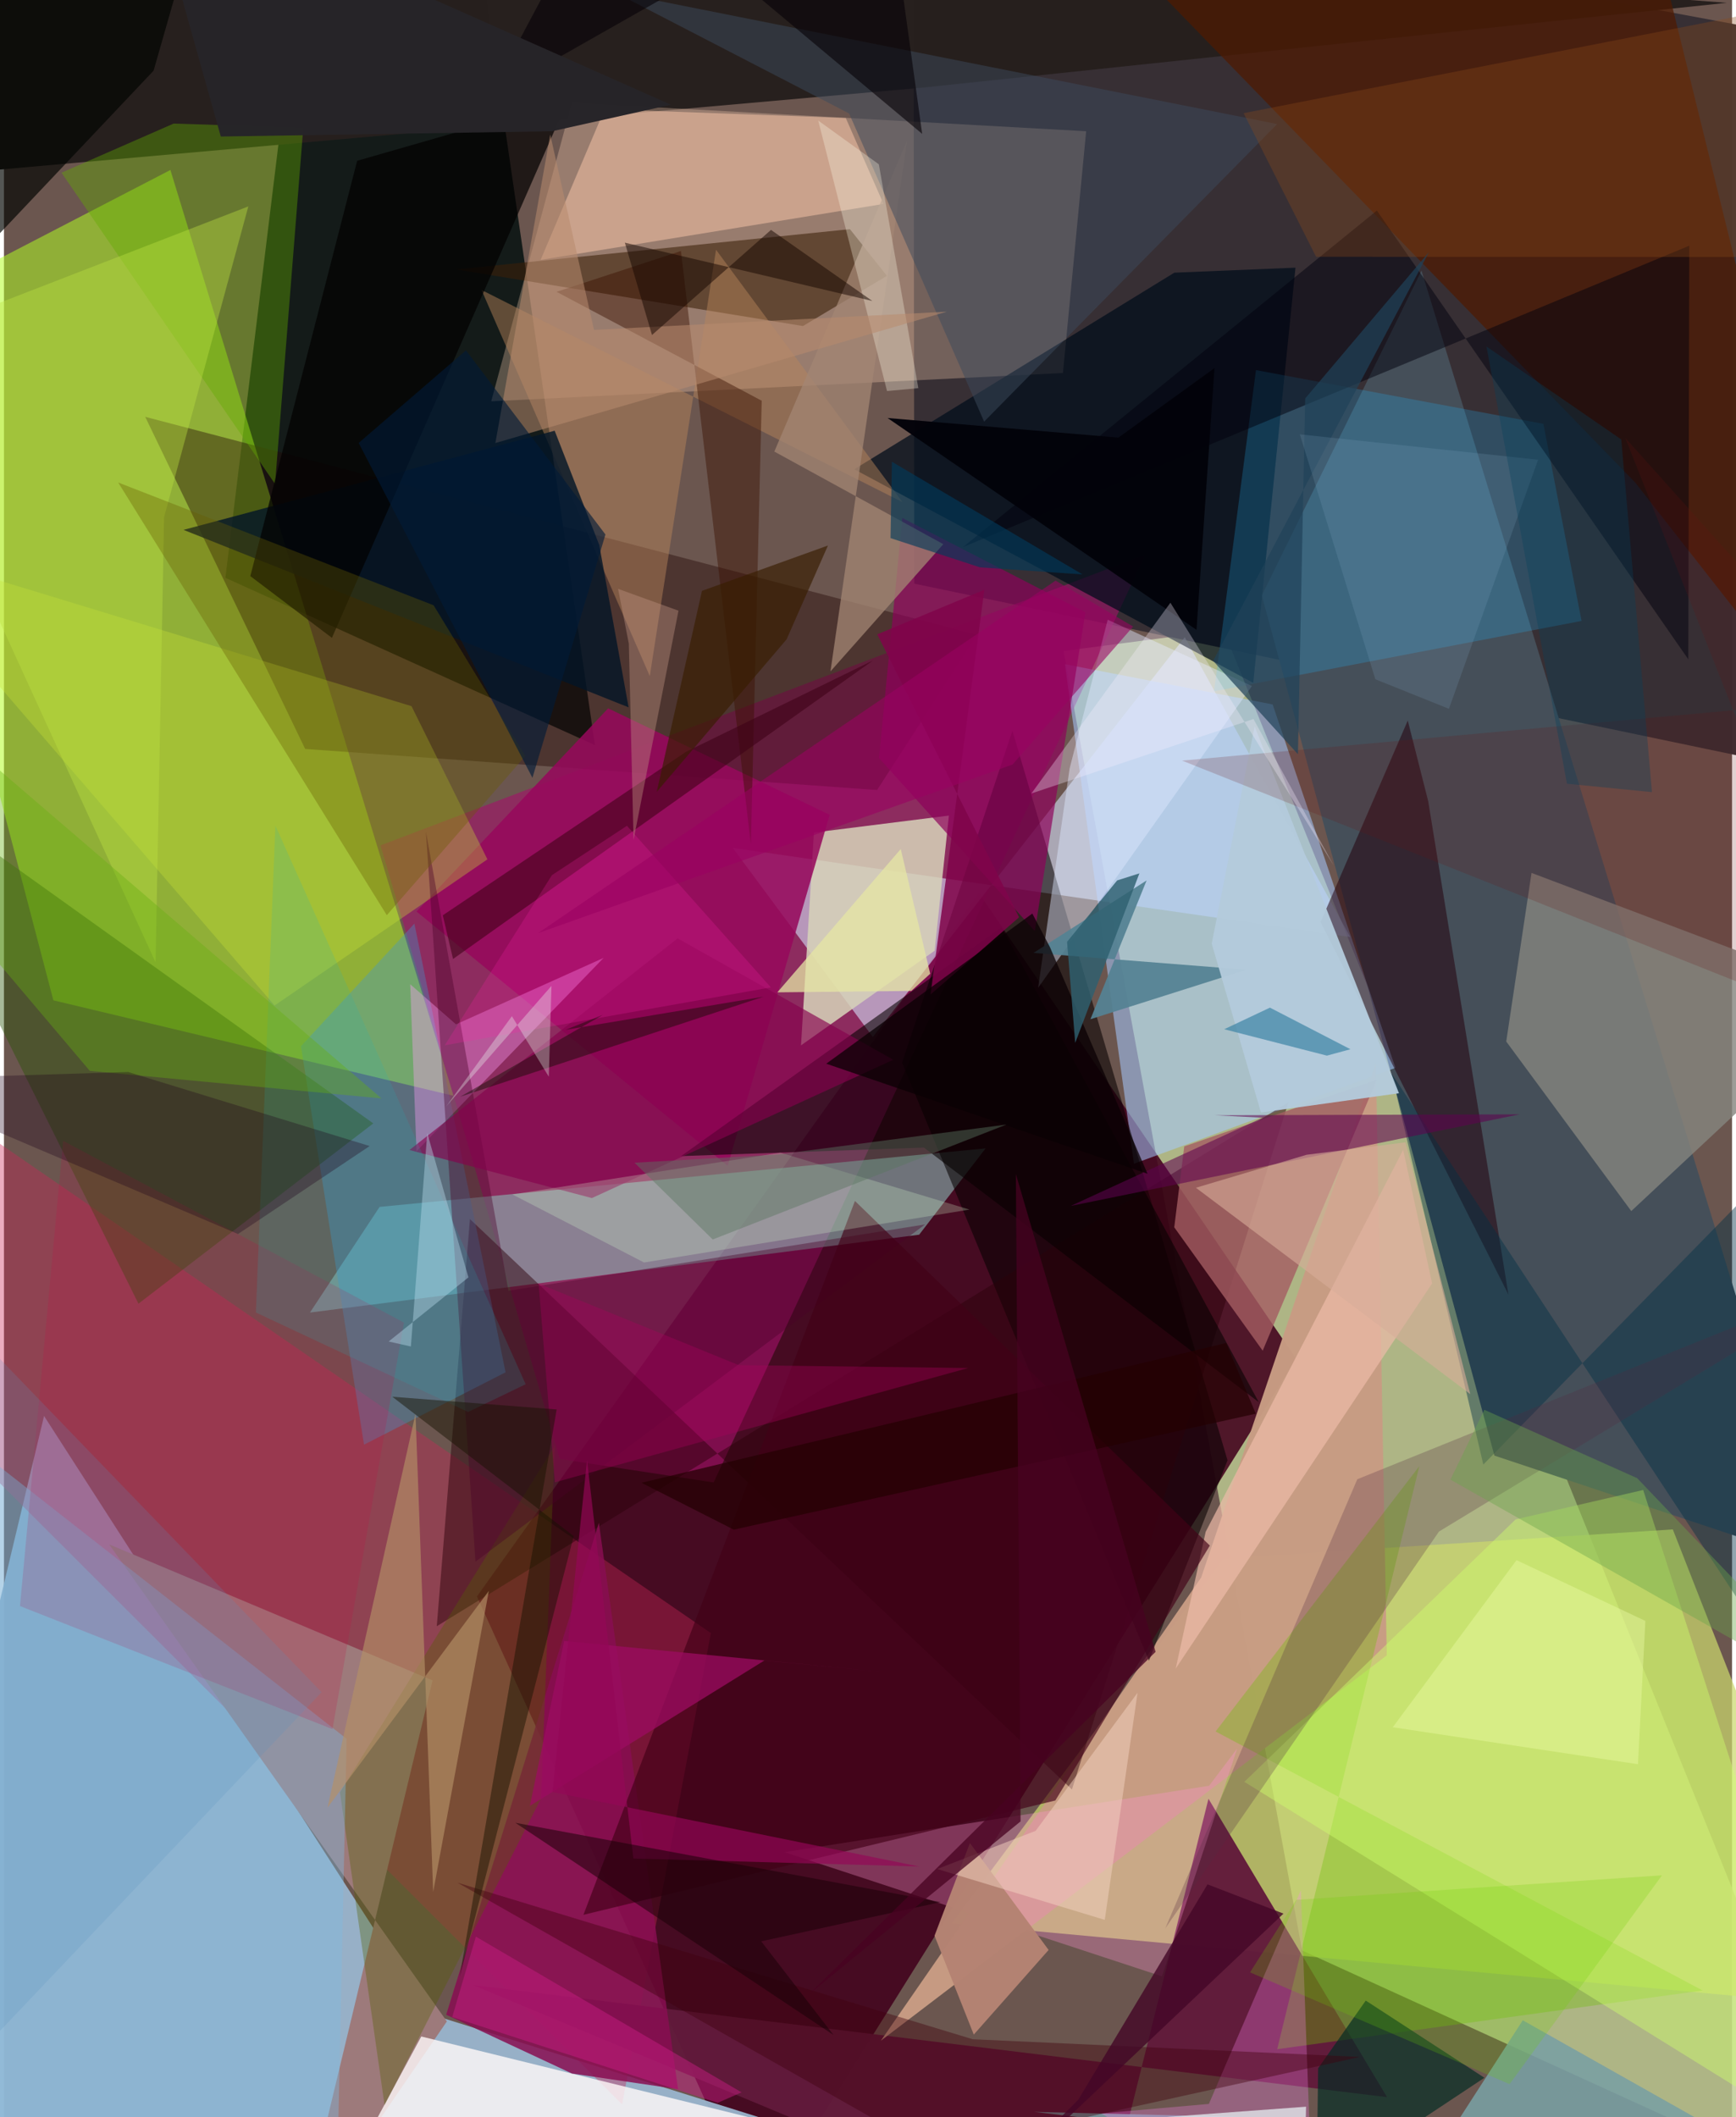 <svg xmlns="http://www.w3.org/2000/svg" width="228" height="278" viewBox="0 0 836 1024"><path fill="#6b564f" d="M0 0h836v1024H0z"/><path fill="#becb91" fill-opacity=".812" d="M627.99 943.372L512.606 314.868l77.38-10.138L898 1066.602z"/><path fill="#42011c" fill-opacity=".875" d="M625.147 657.238L471.698 432.01 228.82 772.135l136.182 300.583z"/><path fill="#9ab6ce" fill-opacity=".941" d="M562.938 1086L-62 1025.505l81.398-340.656 185.91 289.025z"/><path fill="#0b1514" fill-opacity=".894" d="M145.598-34.847l83.812 7.502 56.494 387.743-178.78-80.92z"/><path fill="#362f34" fill-opacity=".973" d="M839.99 365.674l-399.595-83.388-.4-344.286 416.212 77.238z"/><path fill="#b1ff23" fill-opacity=".529" d="M217.499 529.993L23.913 483.829-62 156.104l142.52-73.89z"/><path fill="#cbd76c" fill-opacity=".714" d="M458.477 930.292l131.43-176.538 217.435-14.035L898 970.932z"/><path fill="#454f59" d="M608.524 287.998l77.235-157.113 191.837 625.282-156.565-52.155z"/><path fill="#a3126a" fill-opacity=".6" d="M552.118 268.275L343.322 717.018l-74.416-11.37-86.734-296.767z"/><path fill="#27201e" fill-opacity=".992" d="M444.533 42.38L-11.047 82.8-2.315-62l835.77 63.362z"/><path fill="#d3ddf7" fill-opacity=".6" d="M651.304 453.2l-298.756-43.124 67.763 91.484L571.24 308.192z"/><path fill="#ffd6b7" fill-opacity=".302" d="M512.307 180.42l11.228-116.943-248.783-13.824-39.028 144.444z"/><path fill="#89b5b1" fill-opacity=".616" d="M181.728 583.729l-33.688 51.103 294.706-37.648 32.145-41.755z"/><path fill="#cb2759" fill-opacity=".38" d="M-62 657.448l361.031 360.363 42.952-227.945L-62 511.888z"/><path fill="#621a3b" fill-opacity=".965" d="M582.71 870.003L528.92 1086 226.985 960.121l442.098 54.202z"/><path fill="#210704" fill-opacity=".404" d="M470.82 307.057L68.345 201.613l77.375 160.625 276.675 19.87z"/><path fill="#a5caff" fill-opacity=".545" d="M673.163 516.504l-59.416-175.797L513.26 321.25l33.404 241.598z"/><path fill="#000d1b" fill-opacity=".729" d="M624.806 129.464l-58.616 2.42-154.841 95.086 193.023 103.295z"/><path fill="#d6d3b9" fill-opacity=".859" d="M457.134 394.463l-65.302 8.208-6.238 102.934 64.652-45.785z"/><path fill="#c89c83" fill-opacity=".976" d="M663.706 514.058L579.157 763.02 424.236 987.01 668.97 800.643z"/><path fill="#070000" fill-opacity=".565" d="M487.864 353.448l104.064 352.866-38.007 96.94-119.43-289.3z"/><path fill="#2c0009" fill-opacity=".475" d="M225.428 589.627l291.23 275.878 104.765-332.42-412.043 253.47z"/><path fill="#9d7a7b" d="M142.698 1082.062l64.659-269.315L50.89 746.964l163.382 230.73z"/><path fill="#4f1a00" fill-opacity=".714" d="M804.85-5.931L545.742-17.418 789.178 233.4 898 372.228z"/><path fill="#85847e" fill-opacity=".808" d="M787.249 585.748L898 482.3l-159.001-60.104-12.237 81.546z"/><path fill="#fef9f8" fill-opacity=".808" d="M326.592 1015.686L201.89 984.973 147.386 1086l326.893-33.897z"/><path fill="#3b2007" fill-opacity=".576" d="M409.255 110.833l-190.53 19.49 167.818 27.365 40.623-24.273z"/><path fill="#24000c" fill-opacity=".525" d="M689.01 387.526l38.817 238.615-90.885-180.193 42.186-97.452z"/><path fill="#20b5fb" fill-opacity=".227" d="M585.414 334.357L605.69 179l139.032 25.996 18.482 95.319z"/><path fill="#96095b" fill-opacity=".867" d="M399.468 394.1L292.29 342.6l-92.724 98.257L350.13 563.855z"/><path fill="#4096cf" fill-opacity=".353" d="M198.559 446.718l-54.874 59.308 30.503 192.706 68.476-35z"/><path fill="#6ebe04" fill-opacity=".341" d="M586.155 837.45l98.57-128.33-68.774 282 205.825-28.396z"/><path fill="#060000" fill-opacity=".58" d="M445.052 555.036l-117.504 4.135 155.058-110.66 124.436 229.67z"/><path fill="#245000" fill-opacity=".4" d="M-33.269 391.697l10.55 62.319L65.07 630.537l113.61-87.187z"/><path fill="#f8c5a8" fill-opacity=".525" d="M407.245 57.073l18.274 41.565-165.895 27.039 30.974-72.87z"/><path fill="#799fa2" fill-opacity=".886" d="M734.753 977.142L898 1069.19l-399.675-47.759 204.588 5.078z"/><path fill="#880d52" fill-opacity=".847" d="M274.76 1002.885l-60.832-28.411 73.878-237.946 38.301 273.964z"/><path fill="#c9e335" fill-opacity=".333" d="M-62 262.586l192.926 223.742 102.952-70.69-36.71-74.088z"/><path fill="#a45d62" fill-opacity=".8" d="M608.941 653.287l55.206-131.013-93.146 32.194-4.844 39.133z"/><path fill="#ff95d2" fill-opacity=".314" d="M560.224 955.892L377.61 895.827l205.407-32.116 13.566-18.001z"/><path fill="#cfff6d" fill-opacity=".435" d="M731.322 734.877L600.06 861.817 898 1046.582 793.01 720.658z"/><path fill="#8d005b" fill-opacity=".686" d="M423.335 366.658l75.37 83.712 24.475-154.213-88.571-45.635z"/><path fill="#00020d" fill-opacity=".49" d="M815.294 118.848L464.055 264.554l200.118-162.702 150.67 217.051z"/><path fill="#62ab00" fill-opacity=".4" d="M131.155 234.101l13.649-172.345-62.727-1.979-54.238 23.75z"/><path fill="#b9855b" fill-opacity=".467" d="M344.48 120.79l90.192 122.069-203.64-102.603 81.41 186.768z"/><path fill="#031627" fill-opacity=".808" d="M287.993 263.607l14.188 78.51-215.297-85.84 179.531-47.953z"/><path fill="#546000" fill-opacity=".349" d="M184.124 1018.206l75.702-148.307 6.628-170.634-103.908 167.568z"/><path fill="#020000" fill-opacity=".71" d="M119.185 278.642l39.472 29.872L272.754 48.5 170.862 77.776z"/><path fill="#dee9ff" fill-opacity=".451" d="M533.97 299.742l69.767 32.066-103.422 145.938 15.213-106.023z"/><path fill="#013044" fill-opacity=".431" d="M671.219 519.077l44.453 189.273L880.51 539.878 898 863.42z"/><path fill="#002c23" fill-opacity=".675" d="M635.76 1000.353l-.76 58.435 81.2-53.85-57.4-37.328z"/><path fill="#ff9ef9" fill-opacity=".373" d="M199.568 556.828l-3.034-80.778 22.15 19.385 71.39-32.122z"/><path fill="#a38673" fill-opacity=".757" d="M399.84 324.729l54.587-61.536-81.744-44.786 64.282-150.592z"/><path fill="#7ebae0" fill-opacity=".392" d="M-1.597 1063.685l162.108 20.678 5.275-243.344-186.69-146.405z"/><path fill="#548293" fill-opacity=".937" d="M498.05 460.892l102.97 8.138-75.413 23.932 27.17-67.122z"/><path fill="#bce242" fill-opacity=".4" d="M118.221 99.828L-62 169.668l135.345 295.79 4.122-215.338z"/><path fill="#3c4a5d" fill-opacity=".502" d="M615.942 59.996L295.352-3.817l113.503 58.701 65.321 149.04z"/><path fill="#b48f67" fill-opacity=".655" d="M234.563 769.462l-26.924 145.626-8.54-231.332-42.573 190.508z"/><path fill="#edbca8" fill-opacity=".694" d="M690.898 620.738L566.852 807.044l14.505-66.163 95.54-184.707z"/><path fill="#490027" fill-opacity=".392" d="M204.132 402.273l23.977 353.035 217.496-163.094-201.536 32.09z"/><path fill="#5f024e" fill-opacity=".565" d="M516.051 583.271l92.837-42.664-22.956-1.18 147.355-.46z"/><path fill="#c30f46" fill-opacity=".192" d="M193.53 639.697L28.62 551.77 7.752 776.804l151.179 59.501z"/><path fill="#8c4a19" fill-opacity=".329" d="M898-3.712L599.708 54.737l35.06 69.465 263.232.13z"/><path fill="#3b1000" fill-opacity=".447" d="M267.336 141.137l99.25 52.685-5.257 214.511-33.822-286.932z"/><path fill="#410017" fill-opacity=".647" d="M280.333 926.128L411.68 580.863l171.692 166.672-74.743 123.3z"/><path fill="#522c42" fill-opacity=".271" d="M561.796 932.706l92.913-217.247L898 617.131 694.23 740.747z"/><path fill="#ff83f5" fill-opacity=".282" d="M530.909 1022.156l51.99-4.563 44.498-103.376L633.668 1086z"/><path fill="#695e00" fill-opacity=".349" d="M252.238 365.63l-44.379-72.877-152.594-59.382 129.946 209.276z"/><path fill="#b48372" fill-opacity=".98" d="M467.302 891.422l-17.123 44.82 18.996 47.815 36.2-40.93z"/><path fill="#000300" fill-opacity=".671" d="M72.386 34.178l-94.082 99.5L-62 12.966 92.966-37.78z"/><path fill="#85014d" fill-opacity=".639" d="M196.164 556.225l88.255 23.24 145.84-66.889-104.357-58.726z"/><path fill="#3d0016" fill-opacity=".573" d="M217.256 463.833L420.467 319.42l-90.494 44.193-117.676 79.089z"/><path fill="#d9fbd0" fill-opacity=".251" d="M309.657 610.626l-63.684-32.925L375.67 557.52l91.42 27.514z"/><path fill="#7f044a" fill-opacity=".855" d="M491.085 443.65l-68.612-136.84 51.818-21.57-26.03 195.77z"/><path fill="#1eb4bd" fill-opacity=".161" d="M224.536 682.918L121.87 634.82l9.445-235.496 121.073 270.192z"/><path fill="#3f000e" fill-opacity=".412" d="M656.02 994.868l-187.352-8.556-249.25-75.724 229.085 129.955z"/><path fill="#fbf9e6" fill-opacity=".31" d="M427.209 189.131l15.142-1.4-19.11-108.263-29.323-21.158z"/><path fill="#a6005c" fill-opacity=".361" d="M258.644 620.824l7.883 96.119 199.921-55.279-110.966-1.389z"/><path fill="#6ecf00" fill-opacity=".224" d="M728.364 1008.031l-125.552-54.07 22.354-35.07 176.933-11.855z"/><path fill="#b98b6e" fill-opacity=".549" d="M264.275 65.09l21.166 94.467 170.67-8.806-218.373 63.53z"/><path fill="#67ae12" fill-opacity=".384" d="M41.54 517.956L-62 395.63v-74.523l244.66 210.167z"/><path fill="#d8ad99" fill-opacity=".608" d="M630.207 558.515l47.836-6.014 31.326 121.786-132.731-99.812z"/><path fill="#b4cadb" fill-opacity=".957" d="M608.106 538.097l66.757-9.332-69.816-177.414-20.768 105.057z"/><path fill="#9d0b62" fill-opacity=".741" d="M367.878 803.117l60.187 5.808-157.042-15.239-16.607 79.77z"/><path fill="#1f001a" fill-opacity=".318" d="M60.094 518.49L-62 522.25l175.223 74.6 63.698-42.548z"/><path fill="#6c1413" fill-opacity=".192" d="M897.462 337.992l-327.534 29.885L898 498.547 784.332 211.77z"/><path fill="#171300" fill-opacity=".471" d="M220.445 956.177l55.188-213.227-87.774-67.395 79.518 6.15z"/><path fill="#0a0103" fill-opacity=".745" d="M553.233 567.72l-47.2-109.596-8.53-16.266-99.695 72.62z"/><path fill="#930657" fill-opacity=".671" d="M304.49 898.893l138.259 3.87-177.391-36.026 16.716-160.487z"/><path fill="#effea9" fill-opacity=".4" d="M794.07 783.989l-3.58 69.303-118.612-17.885 59.864-80.812z"/><path fill="#f3d1c0" fill-opacity=".506" d="M548.392 818.745l-49.296 66.77-47.62 18.464 81.067 24.6z"/><path fill="#fa23ab" fill-opacity=".22" d="M265.085 423.28l36.288-23.88 69.641 78.164-157.782 28.013z"/><path fill="#6aa44b" fill-opacity=".408" d="M699.749 715.642l16.42-33.773 73.923 33.06L898 827.914z"/><path fill="#204258" fill-opacity=".702" d="M689.347 121.962l-59.851 70.766-3.498 172.086-41.035-45.164z"/><path fill="#140b04" fill-opacity=".463" d="M289.768 490.844l-68.993 39.584 146.65-48.364-95.71 16.025z"/><path fill="#4588a8" fill-opacity=".749" d="M640.003 510.573l-49.687-12.767 22.135-10.447 38.933 20.123z"/><path fill="#b8dbec" fill-opacity=".416" d="M186.098 648.842l38.602-31.018-19.92-69.795-7.915 103.225z"/><path fill="#e6e6a4" fill-opacity=".749" d="M374.143 479.96l64.834-.682 9.116-8.31-14.252-60.32z"/><path fill="#c91d84" fill-opacity=".475" d="M356.846 1012.003l-11.587 5.066-128.405-41.495 11.455-38.887z"/><path fill="#dfe2e7" fill-opacity=".82" d="M629.914 1018.938l-.318 14.683L738.627 1086l-307.931-52.408z"/><path fill="#03030a" fill-opacity=".969" d="M576.923 304.639L427.464 202.176l111.665 9.485 46.492-33.633z"/><path fill="#faeeff" fill-opacity=".31" d="M604.484 347.756L497.05 383.764l67.244-92.243 79.003 127.09z"/><path fill="#190006" fill-opacity=".533" d="M401.328 984.267L247.38 881.61l205.778 38.362-86.828 18.975z"/><path fill="#070207" fill-opacity=".612" d="M444.213 64.75L292.704-62 234.727 46.87 426.668-62z"/><path fill="#be9281" fill-opacity=".404" d="M304.579 406.25l-2.284-94.925-5.204-26.517 29.233 10.564z"/><path fill="#440727" fill-opacity=".804" d="M519.749 1015.525l62.5-104.123 36.747 14.145L449.556 1086z"/><path fill="#381d00" fill-opacity=".663" d="M398.626 263.842l-20.018 45.396-62.824 73.764 21.9-97.228z"/><path fill="#87b1cd" fill-opacity=".173" d="M699.038 342.827l-35.595-14.293-36.533-118.455 115.268 12.272z"/><path fill="#230002" fill-opacity=".714" d="M591.278 649.555l14.318 34.193-252.508 56.093-44.687-22.672z"/><path fill="#003a5b" fill-opacity=".62" d="M472.172 274.415l-43.27-14.15.67-36.93 92.206 54.498z"/><path fill="#04415c" fill-opacity=".329" d="M797.26 383.125l-14.844-170.572-65.208-44.95 38.92 211.458z"/><path fill="#9a0061" fill-opacity=".58" d="M487.951 369.76l58.309-66.705-37.525-22.233-250.377 170.5z"/><path fill="#5b91c1" fill-opacity=".196" d="M-35.732 622.246l19.213 83.688L-62 1045.533 153.671 818.47z"/><path fill="#272529" fill-opacity=".992" d="M322.647 50.65L68.948-62l35.949 128.036 160.279-2.558z"/><path fill="#470220" fill-opacity=".749" d="M557.12 798.948L489.531 567.81l2.284 313.134-101.882 83.187z"/><path fill="#160700" fill-opacity=".506" d="M371.066 111.194l49.043 34.384-119.743-28.212 13.14 44.665z"/><path fill="#011a37" fill-opacity=".624" d="M171.594 214.245l84.066 161.957 35.322-117.68L223.5 169.47z"/><path fill="#5b7462" fill-opacity=".447" d="M484.975 543.912L373.58 558.466l-68.533 3.902 37.845 37.125z"/><path fill="#2f6070" fill-opacity=".824" d="M518.238 504.418l31.05-82.001-10.75 3.411-24.237 29.69z"/><path fill="#ecfef2" fill-opacity=".322" d="M263.58 520.774l1.291-43.94-50.869 58.229 31.725-43.572z"/></svg>